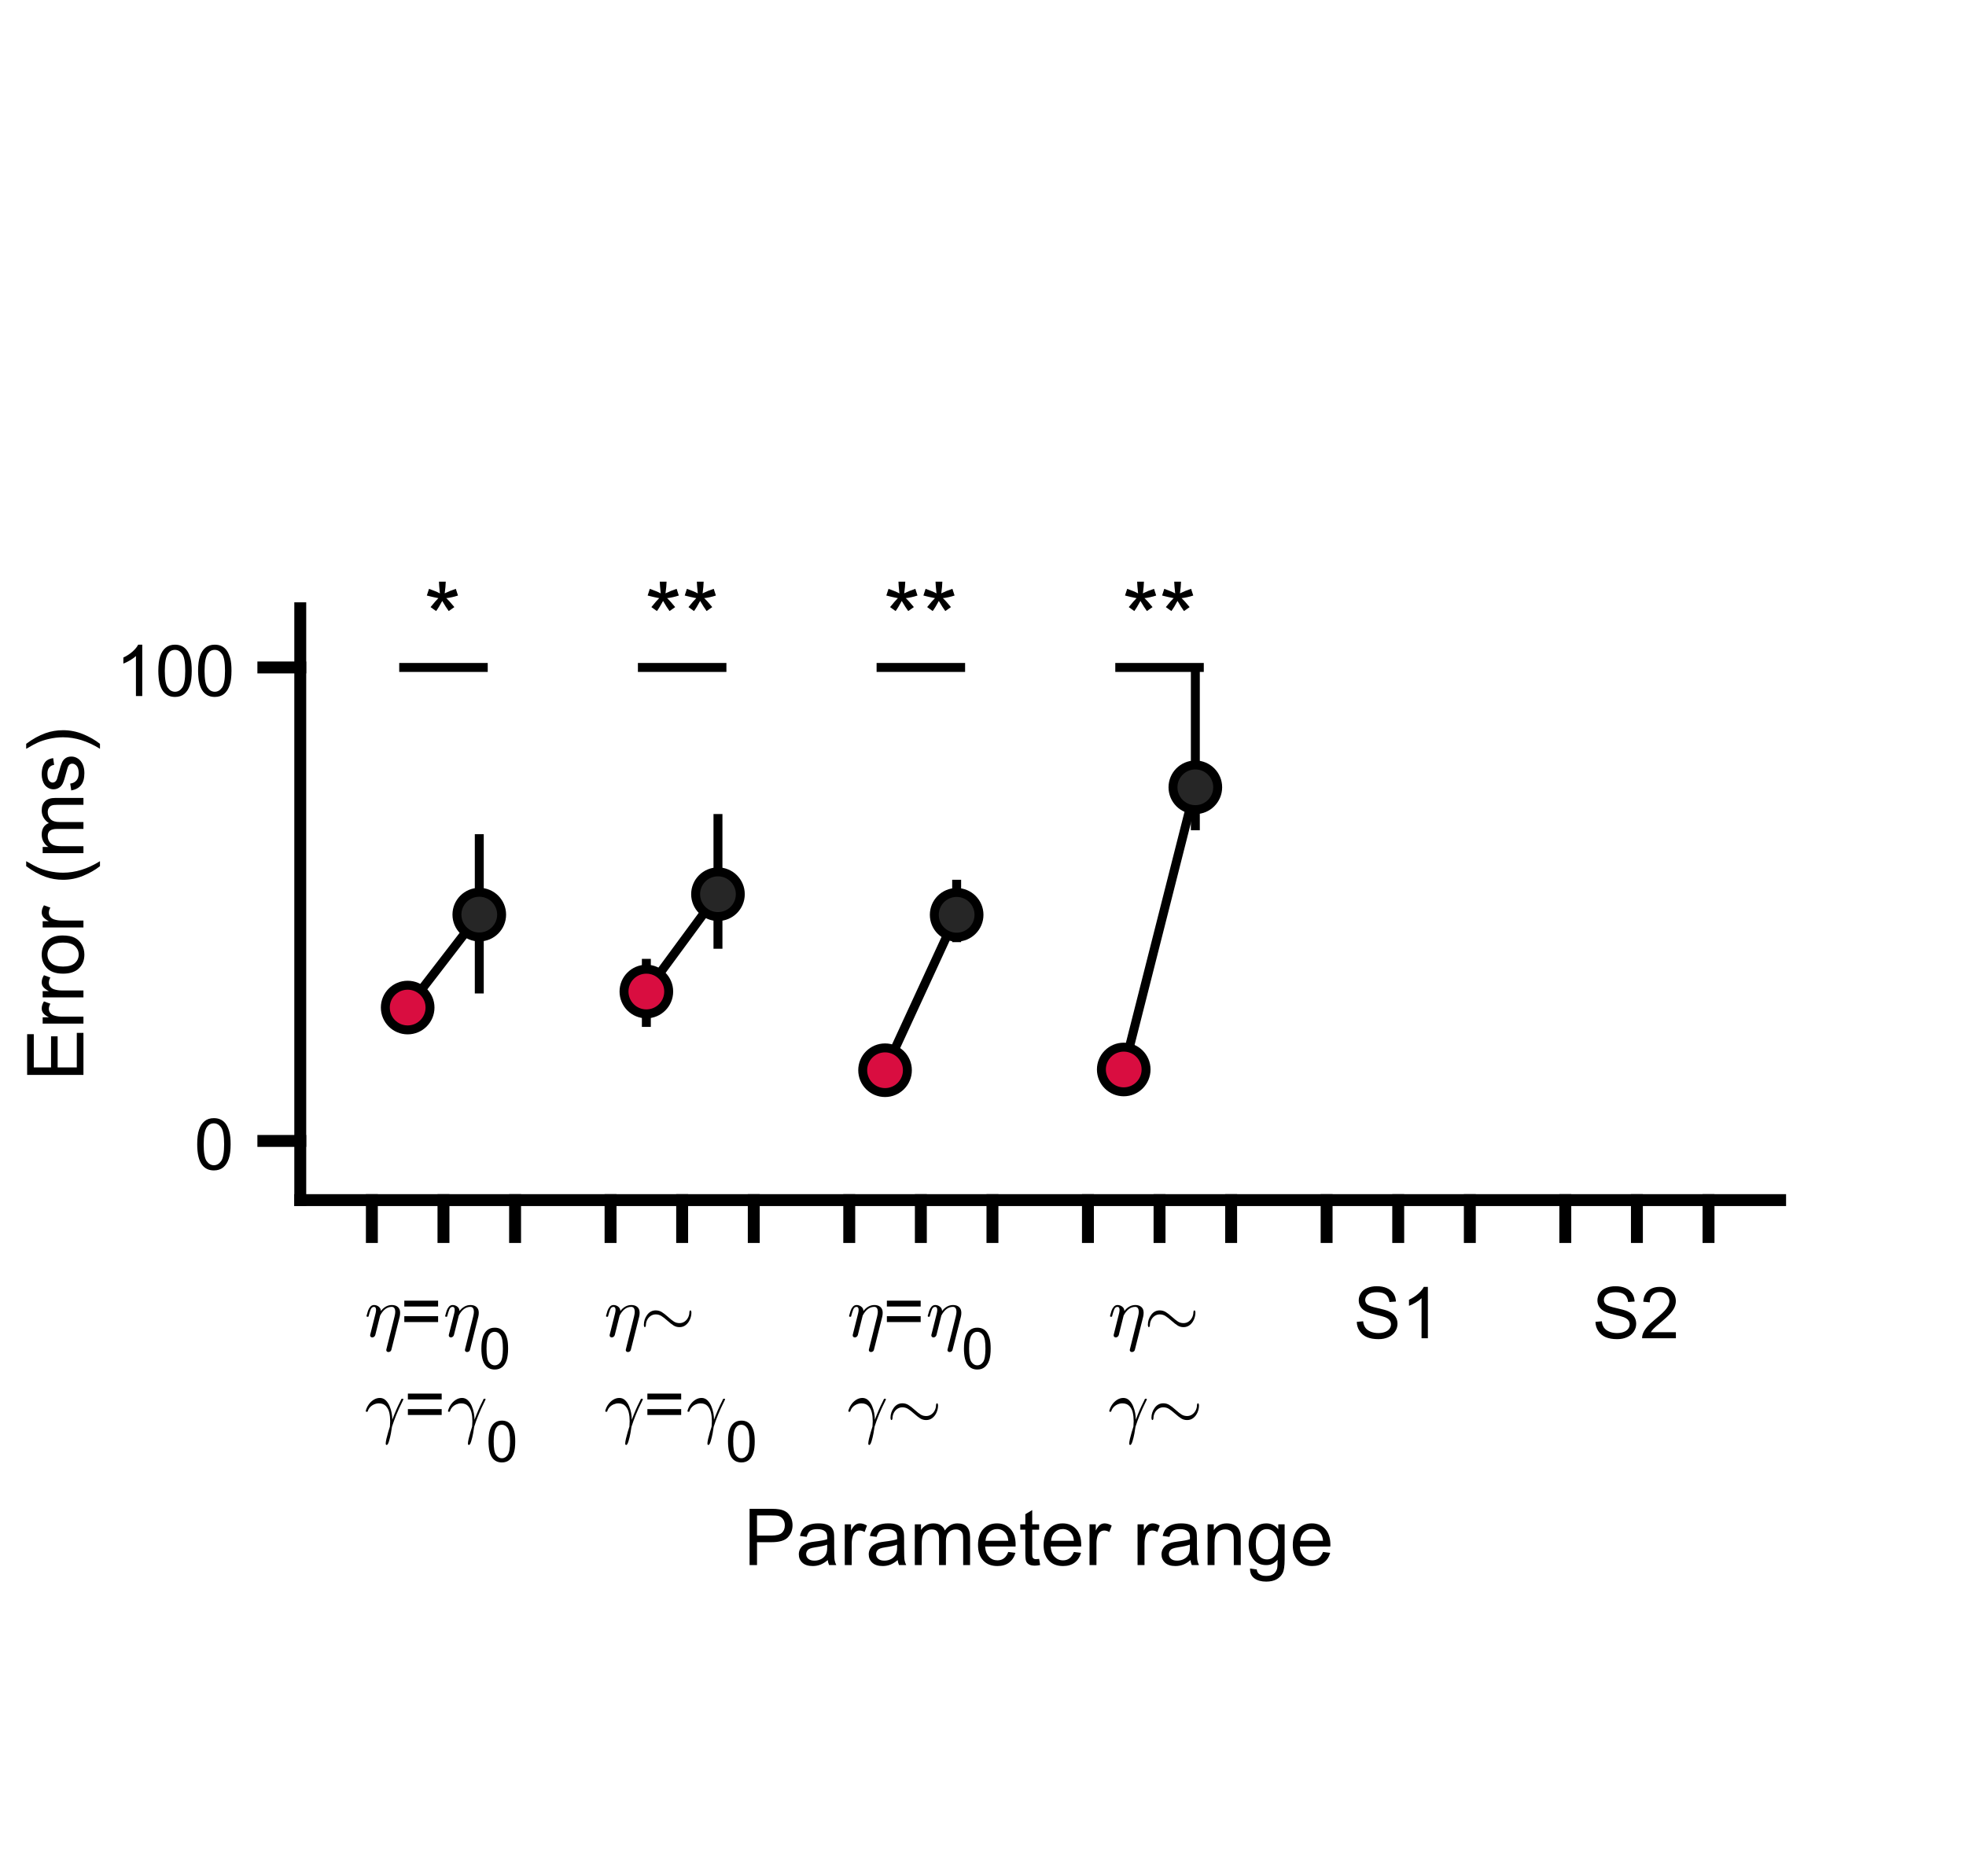<?xml version="1.0"?>
<!DOCTYPE svg PUBLIC '-//W3C//DTD SVG 1.0//EN'
          'http://www.w3.org/TR/2001/REC-SVG-20010904/DTD/svg10.dtd'>
<svg xmlns:xlink="http://www.w3.org/1999/xlink" style="fill-opacity:1; color-rendering:auto; color-interpolation:auto; text-rendering:auto; stroke:black; stroke-linecap:square; stroke-miterlimit:10; shape-rendering:auto; stroke-opacity:1; fill:black; stroke-dasharray:none; font-weight:normal; stroke-width:1; font-family:'Dialog'; font-style:normal; stroke-linejoin:miter; font-size:12px; stroke-dashoffset:0; image-rendering:auto;" width="550" height="525" xmlns="http://www.w3.org/2000/svg"
><rect width="100%" height="100%" fill="#808080" stroke="none"/><!--Generated by the Batik Graphics2D SVG Generator--><defs id="genericDefs"
  /><g
  ><defs id="defs1"
    ><clipPath clipPathUnits="userSpaceOnUse" id="clipPath1"
      ><path d="M0 0 L550 0 L550 525 L0 525 L0 0 Z"
      /></clipPath
    ></defs
    ><g style="fill:white; stroke:white;"
    ><rect x="0" y="0" width="550" style="clip-path:url(#clipPath1); stroke:none;" height="525"
    /></g
    ><g style="fill:white; text-rendering:optimizeSpeed; color-rendering:optimizeSpeed; image-rendering:optimizeSpeed; shape-rendering:crispEdges; stroke:white; color-interpolation:sRGB;"
    ><rect x="0" width="550" height="525" y="0" style="stroke:none;"
    /></g
    ><g style="text-rendering:geometricPrecision; stroke-width:3.333; color-interpolation:linearRGB; color-rendering:optimizeQuality; image-rendering:optimizeQuality; stroke-linejoin:round;"
    ><line y2="335.8" style="fill:none;" x1="84" x2="498" y1="335.8"
      /><line y2="346.125" style="fill:none;" x1="104.032" x2="104.032" y1="335.8"
      /><line y2="346.125" style="fill:none;" x1="124.064" x2="124.064" y1="335.8"
      /><line y2="346.125" style="fill:none;" x1="144.097" x2="144.097" y1="335.8"
      /><line y2="346.125" style="fill:none;" x1="170.806" x2="170.806" y1="335.8"
      /><line y2="346.125" style="fill:none;" x1="190.839" x2="190.839" y1="335.8"
      /><line y2="346.125" style="fill:none;" x1="210.871" x2="210.871" y1="335.8"
      /><line y2="346.125" style="fill:none;" x1="237.581" x2="237.581" y1="335.8"
      /><line y2="346.125" style="fill:none;" x1="257.613" x2="257.613" y1="335.8"
      /><line y2="346.125" style="fill:none;" x1="277.645" x2="277.645" y1="335.8"
      /><line y2="346.125" style="fill:none;" x1="304.355" x2="304.355" y1="335.8"
      /><line y2="346.125" style="fill:none;" x1="324.387" x2="324.387" y1="335.8"
      /><line y2="346.125" style="fill:none;" x1="344.419" x2="344.419" y1="335.8"
      /><line y2="346.125" style="fill:none;" x1="371.129" x2="371.129" y1="335.8"
      /><line y2="346.125" style="fill:none;" x1="391.161" x2="391.161" y1="335.8"
      /><line y2="346.125" style="fill:none;" x1="411.194" x2="411.194" y1="335.8"
      /><line y2="346.125" style="fill:none;" x1="437.903" x2="437.903" y1="335.8"
      /><line y2="346.125" style="fill:none;" x1="457.935" x2="457.935" y1="335.8"
      /><line y2="346.125" style="fill:none;" x1="477.968" x2="477.968" y1="335.8"
    /></g
    ><g transform="translate(102,374)" style="font-size:20px; text-rendering:geometricPrecision; color-rendering:optimizeQuality; image-rendering:optimizeQuality; font-family:'mwb_cmmi10'; color-interpolation:linearRGB;"
    ><path style="stroke:none;" d="M2.141 0.219 Q1.891 0.219 1.719 0.062 Q1.547 -0.094 1.547 -0.344 Q1.547 -0.453 1.562 -0.516 L3.062 -6.484 Q3.203 -7.047 3.203 -7.469 Q3.203 -8.328 2.625 -8.328 Q2 -8.328 1.695 -7.578 Q1.391 -6.828 1.109 -5.688 Q1.109 -5.625 1.047 -5.594 Q0.984 -5.562 0.938 -5.562 L0.703 -5.562 Q0.641 -5.562 0.586 -5.633 Q0.531 -5.703 0.531 -5.766 Q0.75 -6.625 0.953 -7.234 Q1.156 -7.844 1.578 -8.344 Q2 -8.844 2.641 -8.844 Q3.375 -8.844 3.961 -8.375 Q4.547 -7.906 4.547 -7.156 Q5.125 -7.938 5.914 -8.391 Q6.703 -8.844 7.641 -8.844 Q8.688 -8.844 9.312 -8.281 Q9.938 -7.719 9.938 -6.688 Q9.938 -6.078 9.812 -5.578 L7.484 3.688 Q7.422 3.969 7.188 4.141 Q6.953 4.312 6.656 4.312 Q6.422 4.312 6.242 4.164 Q6.062 4.016 6.062 3.766 Q6.062 3.641 6.078 3.609 L8.375 -5.609 Q8.578 -6.438 8.578 -6.984 Q8.578 -7.547 8.344 -7.938 Q8.109 -8.328 7.594 -8.328 Q5.641 -8.328 4.344 -5.906 L2.984 -0.438 Q2.906 -0.172 2.672 0.023 Q2.438 0.219 2.141 0.219 Z"
    /></g
    ><g transform="translate(112,374)" style="font-size:20px; text-rendering:geometricPrecision; color-rendering:optimizeQuality; image-rendering:optimizeQuality; font-family:'SansSerif'; color-interpolation:linearRGB;"
    ><path style="stroke:none;" d="M10.562 -8.422 L1.109 -8.422 L1.109 -10.062 L10.562 -10.062 L10.562 -8.422 ZM10.562 -4.078 L1.109 -4.078 L1.109 -5.719 L10.562 -5.719 L10.562 -4.078 Z"
    /></g
    ><g transform="translate(124,374)" style="font-size:20px; text-rendering:geometricPrecision; color-rendering:optimizeQuality; image-rendering:optimizeQuality; font-family:'mwb_cmmi10'; color-interpolation:linearRGB;"
    ><path style="stroke:none;" d="M2.141 0.219 Q1.891 0.219 1.719 0.062 Q1.547 -0.094 1.547 -0.344 Q1.547 -0.453 1.562 -0.516 L3.062 -6.484 Q3.203 -7.047 3.203 -7.469 Q3.203 -8.328 2.625 -8.328 Q2 -8.328 1.695 -7.578 Q1.391 -6.828 1.109 -5.688 Q1.109 -5.625 1.047 -5.594 Q0.984 -5.562 0.938 -5.562 L0.703 -5.562 Q0.641 -5.562 0.586 -5.633 Q0.531 -5.703 0.531 -5.766 Q0.75 -6.625 0.953 -7.234 Q1.156 -7.844 1.578 -8.344 Q2 -8.844 2.641 -8.844 Q3.375 -8.844 3.961 -8.375 Q4.547 -7.906 4.547 -7.156 Q5.125 -7.938 5.914 -8.391 Q6.703 -8.844 7.641 -8.844 Q8.688 -8.844 9.312 -8.281 Q9.938 -7.719 9.938 -6.688 Q9.938 -6.078 9.812 -5.578 L7.484 3.688 Q7.422 3.969 7.188 4.141 Q6.953 4.312 6.656 4.312 Q6.422 4.312 6.242 4.164 Q6.062 4.016 6.062 3.766 Q6.062 3.641 6.078 3.609 L8.375 -5.609 Q8.578 -6.438 8.578 -6.984 Q8.578 -7.547 8.344 -7.938 Q8.109 -8.328 7.594 -8.328 Q5.641 -8.328 4.344 -5.906 L2.984 -0.438 Q2.906 -0.172 2.672 0.023 Q2.438 0.219 2.141 0.219 Z"
    /></g
    ><g transform="translate(134,383)" style="font-size:16px; text-rendering:geometricPrecision; color-rendering:optimizeQuality; image-rendering:optimizeQuality; font-family:'SansSerif'; color-interpolation:linearRGB;"
    ><path style="stroke:none;" d="M0.672 -5.656 Q0.672 -7.688 1.086 -8.922 Q1.5 -10.156 2.328 -10.828 Q3.156 -11.5 4.406 -11.5 Q5.328 -11.5 6.023 -11.133 Q6.719 -10.766 7.172 -10.062 Q7.625 -9.359 7.883 -8.359 Q8.141 -7.359 8.141 -5.656 Q8.141 -3.641 7.727 -2.398 Q7.312 -1.156 6.484 -0.477 Q5.656 0.203 4.406 0.203 Q2.75 0.203 1.797 -1 Q0.672 -2.422 0.672 -5.656 ZM2.109 -5.656 Q2.109 -2.828 2.773 -1.898 Q3.438 -0.969 4.406 -0.969 Q5.375 -0.969 6.031 -1.906 Q6.688 -2.844 6.688 -5.656 Q6.688 -8.484 6.031 -9.414 Q5.375 -10.344 4.391 -10.344 Q3.422 -10.344 2.844 -9.516 Q2.109 -8.469 2.109 -5.656 Z"
    /></g
    ><g transform="translate(102,400)" style="font-size:20px; text-rendering:geometricPrecision; color-rendering:optimizeQuality; image-rendering:optimizeQuality; font-family:'mwb_cmmi10'; color-interpolation:linearRGB;"
    ><path style="stroke:none;" d="M5.906 3.922 Q5.906 3.469 6.102 2.609 Q6.297 1.75 6.586 0.773 Q6.875 -0.203 7.078 -0.828 Q7.156 -1.812 7.156 -2.328 Q7.156 -3.609 6.906 -4.719 Q6.656 -5.828 5.953 -6.578 Q5.25 -7.328 3.984 -7.328 Q3.328 -7.328 2.664 -7.047 Q2 -6.766 1.531 -6.258 Q1.062 -5.75 0.875 -5.094 Q0.844 -4.984 0.719 -4.984 L0.484 -4.984 Q0.328 -4.984 0.328 -5.156 L0.328 -5.219 Q0.547 -6.125 1.117 -6.961 Q1.688 -7.797 2.516 -8.32 Q3.344 -8.844 4.266 -8.844 Q5.203 -8.844 5.883 -8.203 Q6.562 -7.562 6.977 -6.586 Q7.391 -5.609 7.57 -4.617 Q7.75 -3.625 7.75 -2.75 Q8.75 -5.484 10 -7.922 L10.297 -8.562 Q10.359 -8.625 10.438 -8.625 L10.688 -8.625 Q10.844 -8.625 10.844 -8.438 Q10.844 -8.406 10.797 -8.328 L10.5 -7.703 Q9.625 -5.969 8.898 -4.188 Q8.172 -2.406 7.656 -0.766 Q7.578 -0.094 7.359 1.078 Q7.141 2.25 6.828 3.266 Q6.516 4.281 6.203 4.312 Q5.906 4.312 5.906 3.922 Z"
    /></g
    ><g transform="translate(113,400)" style="font-size:20px; text-rendering:geometricPrecision; color-rendering:optimizeQuality; image-rendering:optimizeQuality; font-family:'SansSerif'; color-interpolation:linearRGB;"
    ><path style="stroke:none;" d="M10.562 -8.422 L1.109 -8.422 L1.109 -10.062 L10.562 -10.062 L10.562 -8.422 ZM10.562 -4.078 L1.109 -4.078 L1.109 -5.719 L10.562 -5.719 L10.562 -4.078 Z"
    /></g
    ><g transform="translate(125,400)" style="font-size:20px; text-rendering:geometricPrecision; color-rendering:optimizeQuality; image-rendering:optimizeQuality; font-family:'mwb_cmmi10'; color-interpolation:linearRGB;"
    ><path style="stroke:none;" d="M5.906 3.922 Q5.906 3.469 6.102 2.609 Q6.297 1.75 6.586 0.773 Q6.875 -0.203 7.078 -0.828 Q7.156 -1.812 7.156 -2.328 Q7.156 -3.609 6.906 -4.719 Q6.656 -5.828 5.953 -6.578 Q5.25 -7.328 3.984 -7.328 Q3.328 -7.328 2.664 -7.047 Q2 -6.766 1.531 -6.258 Q1.062 -5.75 0.875 -5.094 Q0.844 -4.984 0.719 -4.984 L0.484 -4.984 Q0.328 -4.984 0.328 -5.156 L0.328 -5.219 Q0.547 -6.125 1.117 -6.961 Q1.688 -7.797 2.516 -8.32 Q3.344 -8.844 4.266 -8.844 Q5.203 -8.844 5.883 -8.203 Q6.562 -7.562 6.977 -6.586 Q7.391 -5.609 7.57 -4.617 Q7.75 -3.625 7.75 -2.75 Q8.75 -5.484 10 -7.922 L10.297 -8.562 Q10.359 -8.625 10.438 -8.625 L10.688 -8.625 Q10.844 -8.625 10.844 -8.438 Q10.844 -8.406 10.797 -8.328 L10.5 -7.703 Q9.625 -5.969 8.898 -4.188 Q8.172 -2.406 7.656 -0.766 Q7.578 -0.094 7.359 1.078 Q7.141 2.25 6.828 3.266 Q6.516 4.281 6.203 4.312 Q5.906 4.312 5.906 3.922 Z"
    /></g
    ><g transform="translate(136,409)" style="font-size:16px; text-rendering:geometricPrecision; color-rendering:optimizeQuality; image-rendering:optimizeQuality; font-family:'SansSerif'; color-interpolation:linearRGB;"
    ><path style="stroke:none;" d="M0.672 -5.656 Q0.672 -7.688 1.086 -8.922 Q1.5 -10.156 2.328 -10.828 Q3.156 -11.5 4.406 -11.5 Q5.328 -11.5 6.023 -11.133 Q6.719 -10.766 7.172 -10.062 Q7.625 -9.359 7.883 -8.359 Q8.141 -7.359 8.141 -5.656 Q8.141 -3.641 7.727 -2.398 Q7.312 -1.156 6.484 -0.477 Q5.656 0.203 4.406 0.203 Q2.75 0.203 1.797 -1 Q0.672 -2.422 0.672 -5.656 ZM2.109 -5.656 Q2.109 -2.828 2.773 -1.898 Q3.438 -0.969 4.406 -0.969 Q5.375 -0.969 6.031 -1.906 Q6.688 -2.844 6.688 -5.656 Q6.688 -8.484 6.031 -9.414 Q5.375 -10.344 4.391 -10.344 Q3.422 -10.344 2.844 -9.516 Q2.109 -8.469 2.109 -5.656 Z"
    /></g
    ><g transform="translate(169,374)" style="font-size:20px; text-rendering:geometricPrecision; color-rendering:optimizeQuality; image-rendering:optimizeQuality; font-family:'mwb_cmmi10'; color-interpolation:linearRGB;"
    ><path style="stroke:none;" d="M2.141 0.219 Q1.891 0.219 1.719 0.062 Q1.547 -0.094 1.547 -0.344 Q1.547 -0.453 1.562 -0.516 L3.062 -6.484 Q3.203 -7.047 3.203 -7.469 Q3.203 -8.328 2.625 -8.328 Q2 -8.328 1.695 -7.578 Q1.391 -6.828 1.109 -5.688 Q1.109 -5.625 1.047 -5.594 Q0.984 -5.562 0.938 -5.562 L0.703 -5.562 Q0.641 -5.562 0.586 -5.633 Q0.531 -5.703 0.531 -5.766 Q0.75 -6.625 0.953 -7.234 Q1.156 -7.844 1.578 -8.344 Q2 -8.844 2.641 -8.844 Q3.375 -8.844 3.961 -8.375 Q4.547 -7.906 4.547 -7.156 Q5.125 -7.938 5.914 -8.391 Q6.703 -8.844 7.641 -8.844 Q8.688 -8.844 9.312 -8.281 Q9.938 -7.719 9.938 -6.688 Q9.938 -6.078 9.812 -5.578 L7.484 3.688 Q7.422 3.969 7.188 4.141 Q6.953 4.312 6.656 4.312 Q6.422 4.312 6.242 4.164 Q6.062 4.016 6.062 3.766 Q6.062 3.641 6.078 3.609 L8.375 -5.609 Q8.578 -6.438 8.578 -6.984 Q8.578 -7.547 8.344 -7.938 Q8.109 -8.328 7.594 -8.328 Q5.641 -8.328 4.344 -5.906 L2.984 -0.438 Q2.906 -0.172 2.672 0.023 Q2.438 0.219 2.141 0.219 Z"
    /></g
    ><g transform="translate(179,374)" style="font-size:20px; text-rendering:geometricPrecision; color-rendering:optimizeQuality; image-rendering:optimizeQuality; font-family:'mwb_cmsy10'; color-interpolation:linearRGB;"
    ><path style="stroke:none;" d="M1.391 -2.656 Q1.188 -2.656 1.125 -3.172 L1.125 -3.281 Q1.125 -4.828 2.047 -6.086 Q2.969 -7.344 4.438 -7.344 Q5.359 -7.344 6.109 -6.891 Q6.859 -6.438 7.867 -5.531 Q8.875 -4.625 9.547 -4.203 Q10.219 -3.781 11.109 -3.781 Q11.891 -3.781 12.516 -4.211 Q13.141 -4.641 13.5 -5.352 Q13.859 -6.062 13.859 -6.844 Q13.922 -7.344 14.141 -7.344 Q14.359 -7.344 14.422 -6.844 L14.422 -6.719 Q14.422 -5.75 14.016 -4.805 Q13.609 -3.859 12.859 -3.258 Q12.109 -2.656 11.109 -2.656 Q10.188 -2.656 9.477 -3.094 Q8.766 -3.531 7.758 -4.43 Q6.75 -5.328 6.039 -5.773 Q5.328 -6.219 4.438 -6.219 Q3.656 -6.219 3.023 -5.789 Q2.391 -5.359 2.039 -4.648 Q1.688 -3.938 1.688 -3.172 Q1.625 -2.656 1.391 -2.656 Z"
    /></g
    ><g transform="translate(169,400)" style="font-size:20px; text-rendering:geometricPrecision; color-rendering:optimizeQuality; image-rendering:optimizeQuality; font-family:'mwb_cmmi10'; color-interpolation:linearRGB;"
    ><path style="stroke:none;" d="M5.906 3.922 Q5.906 3.469 6.102 2.609 Q6.297 1.75 6.586 0.773 Q6.875 -0.203 7.078 -0.828 Q7.156 -1.812 7.156 -2.328 Q7.156 -3.609 6.906 -4.719 Q6.656 -5.828 5.953 -6.578 Q5.25 -7.328 3.984 -7.328 Q3.328 -7.328 2.664 -7.047 Q2 -6.766 1.531 -6.258 Q1.062 -5.75 0.875 -5.094 Q0.844 -4.984 0.719 -4.984 L0.484 -4.984 Q0.328 -4.984 0.328 -5.156 L0.328 -5.219 Q0.547 -6.125 1.117 -6.961 Q1.688 -7.797 2.516 -8.32 Q3.344 -8.844 4.266 -8.844 Q5.203 -8.844 5.883 -8.203 Q6.562 -7.562 6.977 -6.586 Q7.391 -5.609 7.57 -4.617 Q7.75 -3.625 7.75 -2.75 Q8.75 -5.484 10 -7.922 L10.297 -8.562 Q10.359 -8.625 10.438 -8.625 L10.688 -8.625 Q10.844 -8.625 10.844 -8.438 Q10.844 -8.406 10.797 -8.328 L10.5 -7.703 Q9.625 -5.969 8.898 -4.188 Q8.172 -2.406 7.656 -0.766 Q7.578 -0.094 7.359 1.078 Q7.141 2.25 6.828 3.266 Q6.516 4.281 6.203 4.312 Q5.906 4.312 5.906 3.922 Z"
    /></g
    ><g transform="translate(180,400)" style="font-size:20px; text-rendering:geometricPrecision; color-rendering:optimizeQuality; image-rendering:optimizeQuality; font-family:'SansSerif'; color-interpolation:linearRGB;"
    ><path style="stroke:none;" d="M10.562 -8.422 L1.109 -8.422 L1.109 -10.062 L10.562 -10.062 L10.562 -8.422 ZM10.562 -4.078 L1.109 -4.078 L1.109 -5.719 L10.562 -5.719 L10.562 -4.078 Z"
    /></g
    ><g transform="translate(192,400)" style="font-size:20px; text-rendering:geometricPrecision; color-rendering:optimizeQuality; image-rendering:optimizeQuality; font-family:'mwb_cmmi10'; color-interpolation:linearRGB;"
    ><path style="stroke:none;" d="M5.906 3.922 Q5.906 3.469 6.102 2.609 Q6.297 1.75 6.586 0.773 Q6.875 -0.203 7.078 -0.828 Q7.156 -1.812 7.156 -2.328 Q7.156 -3.609 6.906 -4.719 Q6.656 -5.828 5.953 -6.578 Q5.25 -7.328 3.984 -7.328 Q3.328 -7.328 2.664 -7.047 Q2 -6.766 1.531 -6.258 Q1.062 -5.75 0.875 -5.094 Q0.844 -4.984 0.719 -4.984 L0.484 -4.984 Q0.328 -4.984 0.328 -5.156 L0.328 -5.219 Q0.547 -6.125 1.117 -6.961 Q1.688 -7.797 2.516 -8.32 Q3.344 -8.844 4.266 -8.844 Q5.203 -8.844 5.883 -8.203 Q6.562 -7.562 6.977 -6.586 Q7.391 -5.609 7.57 -4.617 Q7.75 -3.625 7.75 -2.75 Q8.75 -5.484 10 -7.922 L10.297 -8.562 Q10.359 -8.625 10.438 -8.625 L10.688 -8.625 Q10.844 -8.625 10.844 -8.438 Q10.844 -8.406 10.797 -8.328 L10.5 -7.703 Q9.625 -5.969 8.898 -4.188 Q8.172 -2.406 7.656 -0.766 Q7.578 -0.094 7.359 1.078 Q7.141 2.25 6.828 3.266 Q6.516 4.281 6.203 4.312 Q5.906 4.312 5.906 3.922 Z"
    /></g
    ><g transform="translate(203,409)" style="font-size:16px; text-rendering:geometricPrecision; color-rendering:optimizeQuality; image-rendering:optimizeQuality; font-family:'SansSerif'; color-interpolation:linearRGB;"
    ><path style="stroke:none;" d="M0.672 -5.656 Q0.672 -7.688 1.086 -8.922 Q1.5 -10.156 2.328 -10.828 Q3.156 -11.5 4.406 -11.5 Q5.328 -11.5 6.023 -11.133 Q6.719 -10.766 7.172 -10.062 Q7.625 -9.359 7.883 -8.359 Q8.141 -7.359 8.141 -5.656 Q8.141 -3.641 7.727 -2.398 Q7.312 -1.156 6.484 -0.477 Q5.656 0.203 4.406 0.203 Q2.75 0.203 1.797 -1 Q0.672 -2.422 0.672 -5.656 ZM2.109 -5.656 Q2.109 -2.828 2.773 -1.898 Q3.438 -0.969 4.406 -0.969 Q5.375 -0.969 6.031 -1.906 Q6.688 -2.844 6.688 -5.656 Q6.688 -8.484 6.031 -9.414 Q5.375 -10.344 4.391 -10.344 Q3.422 -10.344 2.844 -9.516 Q2.109 -8.469 2.109 -5.656 Z"
    /></g
    ><g transform="translate(237,374)" style="font-size:20px; text-rendering:geometricPrecision; color-rendering:optimizeQuality; image-rendering:optimizeQuality; font-family:'mwb_cmmi10'; color-interpolation:linearRGB;"
    ><path style="stroke:none;" d="M2.141 0.219 Q1.891 0.219 1.719 0.062 Q1.547 -0.094 1.547 -0.344 Q1.547 -0.453 1.562 -0.516 L3.062 -6.484 Q3.203 -7.047 3.203 -7.469 Q3.203 -8.328 2.625 -8.328 Q2 -8.328 1.695 -7.578 Q1.391 -6.828 1.109 -5.688 Q1.109 -5.625 1.047 -5.594 Q0.984 -5.562 0.938 -5.562 L0.703 -5.562 Q0.641 -5.562 0.586 -5.633 Q0.531 -5.703 0.531 -5.766 Q0.75 -6.625 0.953 -7.234 Q1.156 -7.844 1.578 -8.344 Q2 -8.844 2.641 -8.844 Q3.375 -8.844 3.961 -8.375 Q4.547 -7.906 4.547 -7.156 Q5.125 -7.938 5.914 -8.391 Q6.703 -8.844 7.641 -8.844 Q8.688 -8.844 9.312 -8.281 Q9.938 -7.719 9.938 -6.688 Q9.938 -6.078 9.812 -5.578 L7.484 3.688 Q7.422 3.969 7.188 4.141 Q6.953 4.312 6.656 4.312 Q6.422 4.312 6.242 4.164 Q6.062 4.016 6.062 3.766 Q6.062 3.641 6.078 3.609 L8.375 -5.609 Q8.578 -6.438 8.578 -6.984 Q8.578 -7.547 8.344 -7.938 Q8.109 -8.328 7.594 -8.328 Q5.641 -8.328 4.344 -5.906 L2.984 -0.438 Q2.906 -0.172 2.672 0.023 Q2.438 0.219 2.141 0.219 Z"
    /></g
    ><g transform="translate(247,374)" style="font-size:20px; text-rendering:geometricPrecision; color-rendering:optimizeQuality; image-rendering:optimizeQuality; font-family:'SansSerif'; color-interpolation:linearRGB;"
    ><path style="stroke:none;" d="M10.562 -8.422 L1.109 -8.422 L1.109 -10.062 L10.562 -10.062 L10.562 -8.422 ZM10.562 -4.078 L1.109 -4.078 L1.109 -5.719 L10.562 -5.719 L10.562 -4.078 Z"
    /></g
    ><g transform="translate(259,374)" style="font-size:20px; text-rendering:geometricPrecision; color-rendering:optimizeQuality; image-rendering:optimizeQuality; font-family:'mwb_cmmi10'; color-interpolation:linearRGB;"
    ><path style="stroke:none;" d="M2.141 0.219 Q1.891 0.219 1.719 0.062 Q1.547 -0.094 1.547 -0.344 Q1.547 -0.453 1.562 -0.516 L3.062 -6.484 Q3.203 -7.047 3.203 -7.469 Q3.203 -8.328 2.625 -8.328 Q2 -8.328 1.695 -7.578 Q1.391 -6.828 1.109 -5.688 Q1.109 -5.625 1.047 -5.594 Q0.984 -5.562 0.938 -5.562 L0.703 -5.562 Q0.641 -5.562 0.586 -5.633 Q0.531 -5.703 0.531 -5.766 Q0.75 -6.625 0.953 -7.234 Q1.156 -7.844 1.578 -8.344 Q2 -8.844 2.641 -8.844 Q3.375 -8.844 3.961 -8.375 Q4.547 -7.906 4.547 -7.156 Q5.125 -7.938 5.914 -8.391 Q6.703 -8.844 7.641 -8.844 Q8.688 -8.844 9.312 -8.281 Q9.938 -7.719 9.938 -6.688 Q9.938 -6.078 9.812 -5.578 L7.484 3.688 Q7.422 3.969 7.188 4.141 Q6.953 4.312 6.656 4.312 Q6.422 4.312 6.242 4.164 Q6.062 4.016 6.062 3.766 Q6.062 3.641 6.078 3.609 L8.375 -5.609 Q8.578 -6.438 8.578 -6.984 Q8.578 -7.547 8.344 -7.938 Q8.109 -8.328 7.594 -8.328 Q5.641 -8.328 4.344 -5.906 L2.984 -0.438 Q2.906 -0.172 2.672 0.023 Q2.438 0.219 2.141 0.219 Z"
    /></g
    ><g transform="translate(269,383)" style="font-size:16px; text-rendering:geometricPrecision; color-rendering:optimizeQuality; image-rendering:optimizeQuality; font-family:'SansSerif'; color-interpolation:linearRGB;"
    ><path style="stroke:none;" d="M0.672 -5.656 Q0.672 -7.688 1.086 -8.922 Q1.5 -10.156 2.328 -10.828 Q3.156 -11.5 4.406 -11.5 Q5.328 -11.5 6.023 -11.133 Q6.719 -10.766 7.172 -10.062 Q7.625 -9.359 7.883 -8.359 Q8.141 -7.359 8.141 -5.656 Q8.141 -3.641 7.727 -2.398 Q7.312 -1.156 6.484 -0.477 Q5.656 0.203 4.406 0.203 Q2.75 0.203 1.797 -1 Q0.672 -2.422 0.672 -5.656 ZM2.109 -5.656 Q2.109 -2.828 2.773 -1.898 Q3.438 -0.969 4.406 -0.969 Q5.375 -0.969 6.031 -1.906 Q6.688 -2.844 6.688 -5.656 Q6.688 -8.484 6.031 -9.414 Q5.375 -10.344 4.391 -10.344 Q3.422 -10.344 2.844 -9.516 Q2.109 -8.469 2.109 -5.656 Z"
    /></g
    ><g transform="translate(237,400)" style="font-size:20px; text-rendering:geometricPrecision; color-rendering:optimizeQuality; image-rendering:optimizeQuality; font-family:'mwb_cmmi10'; color-interpolation:linearRGB;"
    ><path style="stroke:none;" d="M5.906 3.922 Q5.906 3.469 6.102 2.609 Q6.297 1.75 6.586 0.773 Q6.875 -0.203 7.078 -0.828 Q7.156 -1.812 7.156 -2.328 Q7.156 -3.609 6.906 -4.719 Q6.656 -5.828 5.953 -6.578 Q5.25 -7.328 3.984 -7.328 Q3.328 -7.328 2.664 -7.047 Q2 -6.766 1.531 -6.258 Q1.062 -5.75 0.875 -5.094 Q0.844 -4.984 0.719 -4.984 L0.484 -4.984 Q0.328 -4.984 0.328 -5.156 L0.328 -5.219 Q0.547 -6.125 1.117 -6.961 Q1.688 -7.797 2.516 -8.32 Q3.344 -8.844 4.266 -8.844 Q5.203 -8.844 5.883 -8.203 Q6.562 -7.562 6.977 -6.586 Q7.391 -5.609 7.57 -4.617 Q7.75 -3.625 7.75 -2.75 Q8.75 -5.484 10 -7.922 L10.297 -8.562 Q10.359 -8.625 10.438 -8.625 L10.688 -8.625 Q10.844 -8.625 10.844 -8.438 Q10.844 -8.406 10.797 -8.328 L10.5 -7.703 Q9.625 -5.969 8.898 -4.188 Q8.172 -2.406 7.656 -0.766 Q7.578 -0.094 7.359 1.078 Q7.141 2.25 6.828 3.266 Q6.516 4.281 6.203 4.312 Q5.906 4.312 5.906 3.922 Z"
    /></g
    ><g transform="translate(248,400)" style="font-size:20px; text-rendering:geometricPrecision; color-rendering:optimizeQuality; image-rendering:optimizeQuality; font-family:'mwb_cmsy10'; color-interpolation:linearRGB;"
    ><path style="stroke:none;" d="M1.391 -2.656 Q1.188 -2.656 1.125 -3.172 L1.125 -3.281 Q1.125 -4.828 2.047 -6.086 Q2.969 -7.344 4.438 -7.344 Q5.359 -7.344 6.109 -6.891 Q6.859 -6.438 7.867 -5.531 Q8.875 -4.625 9.547 -4.203 Q10.219 -3.781 11.109 -3.781 Q11.891 -3.781 12.516 -4.211 Q13.141 -4.641 13.5 -5.352 Q13.859 -6.062 13.859 -6.844 Q13.922 -7.344 14.141 -7.344 Q14.359 -7.344 14.422 -6.844 L14.422 -6.719 Q14.422 -5.75 14.016 -4.805 Q13.609 -3.859 12.859 -3.258 Q12.109 -2.656 11.109 -2.656 Q10.188 -2.656 9.477 -3.094 Q8.766 -3.531 7.758 -4.43 Q6.75 -5.328 6.039 -5.773 Q5.328 -6.219 4.438 -6.219 Q3.656 -6.219 3.023 -5.789 Q2.391 -5.359 2.039 -4.648 Q1.688 -3.938 1.688 -3.172 Q1.625 -2.656 1.391 -2.656 Z"
    /></g
    ><g transform="translate(310,374)" style="font-size:20px; text-rendering:geometricPrecision; color-rendering:optimizeQuality; image-rendering:optimizeQuality; font-family:'mwb_cmmi10'; color-interpolation:linearRGB;"
    ><path style="stroke:none;" d="M2.141 0.219 Q1.891 0.219 1.719 0.062 Q1.547 -0.094 1.547 -0.344 Q1.547 -0.453 1.562 -0.516 L3.062 -6.484 Q3.203 -7.047 3.203 -7.469 Q3.203 -8.328 2.625 -8.328 Q2 -8.328 1.695 -7.578 Q1.391 -6.828 1.109 -5.688 Q1.109 -5.625 1.047 -5.594 Q0.984 -5.562 0.938 -5.562 L0.703 -5.562 Q0.641 -5.562 0.586 -5.633 Q0.531 -5.703 0.531 -5.766 Q0.75 -6.625 0.953 -7.234 Q1.156 -7.844 1.578 -8.344 Q2 -8.844 2.641 -8.844 Q3.375 -8.844 3.961 -8.375 Q4.547 -7.906 4.547 -7.156 Q5.125 -7.938 5.914 -8.391 Q6.703 -8.844 7.641 -8.844 Q8.688 -8.844 9.312 -8.281 Q9.938 -7.719 9.938 -6.688 Q9.938 -6.078 9.812 -5.578 L7.484 3.688 Q7.422 3.969 7.188 4.141 Q6.953 4.312 6.656 4.312 Q6.422 4.312 6.242 4.164 Q6.062 4.016 6.062 3.766 Q6.062 3.641 6.078 3.609 L8.375 -5.609 Q8.578 -6.438 8.578 -6.984 Q8.578 -7.547 8.344 -7.938 Q8.109 -8.328 7.594 -8.328 Q5.641 -8.328 4.344 -5.906 L2.984 -0.438 Q2.906 -0.172 2.672 0.023 Q2.438 0.219 2.141 0.219 Z"
    /></g
    ><g transform="translate(320,374)" style="font-size:20px; text-rendering:geometricPrecision; color-rendering:optimizeQuality; image-rendering:optimizeQuality; font-family:'mwb_cmsy10'; color-interpolation:linearRGB;"
    ><path style="stroke:none;" d="M1.391 -2.656 Q1.188 -2.656 1.125 -3.172 L1.125 -3.281 Q1.125 -4.828 2.047 -6.086 Q2.969 -7.344 4.438 -7.344 Q5.359 -7.344 6.109 -6.891 Q6.859 -6.438 7.867 -5.531 Q8.875 -4.625 9.547 -4.203 Q10.219 -3.781 11.109 -3.781 Q11.891 -3.781 12.516 -4.211 Q13.141 -4.641 13.5 -5.352 Q13.859 -6.062 13.859 -6.844 Q13.922 -7.344 14.141 -7.344 Q14.359 -7.344 14.422 -6.844 L14.422 -6.719 Q14.422 -5.75 14.016 -4.805 Q13.609 -3.859 12.859 -3.258 Q12.109 -2.656 11.109 -2.656 Q10.188 -2.656 9.477 -3.094 Q8.766 -3.531 7.758 -4.43 Q6.75 -5.328 6.039 -5.773 Q5.328 -6.219 4.438 -6.219 Q3.656 -6.219 3.023 -5.789 Q2.391 -5.359 2.039 -4.648 Q1.688 -3.938 1.688 -3.172 Q1.625 -2.656 1.391 -2.656 Z"
    /></g
    ><g transform="translate(310,400)" style="font-size:20px; text-rendering:geometricPrecision; color-rendering:optimizeQuality; image-rendering:optimizeQuality; font-family:'mwb_cmmi10'; color-interpolation:linearRGB;"
    ><path style="stroke:none;" d="M5.906 3.922 Q5.906 3.469 6.102 2.609 Q6.297 1.75 6.586 0.773 Q6.875 -0.203 7.078 -0.828 Q7.156 -1.812 7.156 -2.328 Q7.156 -3.609 6.906 -4.719 Q6.656 -5.828 5.953 -6.578 Q5.25 -7.328 3.984 -7.328 Q3.328 -7.328 2.664 -7.047 Q2 -6.766 1.531 -6.258 Q1.062 -5.75 0.875 -5.094 Q0.844 -4.984 0.719 -4.984 L0.484 -4.984 Q0.328 -4.984 0.328 -5.156 L0.328 -5.219 Q0.547 -6.125 1.117 -6.961 Q1.688 -7.797 2.516 -8.32 Q3.344 -8.844 4.266 -8.844 Q5.203 -8.844 5.883 -8.203 Q6.562 -7.562 6.977 -6.586 Q7.391 -5.609 7.57 -4.617 Q7.75 -3.625 7.75 -2.75 Q8.75 -5.484 10 -7.922 L10.297 -8.562 Q10.359 -8.625 10.438 -8.625 L10.688 -8.625 Q10.844 -8.625 10.844 -8.438 Q10.844 -8.406 10.797 -8.328 L10.5 -7.703 Q9.625 -5.969 8.898 -4.188 Q8.172 -2.406 7.656 -0.766 Q7.578 -0.094 7.359 1.078 Q7.141 2.25 6.828 3.266 Q6.516 4.281 6.203 4.312 Q5.906 4.312 5.906 3.922 Z"
    /></g
    ><g transform="translate(321,400)" style="font-size:20px; text-rendering:geometricPrecision; color-rendering:optimizeQuality; image-rendering:optimizeQuality; font-family:'mwb_cmsy10'; color-interpolation:linearRGB;"
    ><path style="stroke:none;" d="M1.391 -2.656 Q1.188 -2.656 1.125 -3.172 L1.125 -3.281 Q1.125 -4.828 2.047 -6.086 Q2.969 -7.344 4.438 -7.344 Q5.359 -7.344 6.109 -6.891 Q6.859 -6.438 7.867 -5.531 Q8.875 -4.625 9.547 -4.203 Q10.219 -3.781 11.109 -3.781 Q11.891 -3.781 12.516 -4.211 Q13.141 -4.641 13.5 -5.352 Q13.859 -6.062 13.859 -6.844 Q13.922 -7.344 14.141 -7.344 Q14.359 -7.344 14.422 -6.844 L14.422 -6.719 Q14.422 -5.75 14.016 -4.805 Q13.609 -3.859 12.859 -3.258 Q12.109 -2.656 11.109 -2.656 Q10.188 -2.656 9.477 -3.094 Q8.766 -3.531 7.758 -4.43 Q6.75 -5.328 6.039 -5.773 Q5.328 -6.219 4.438 -6.219 Q3.656 -6.219 3.023 -5.789 Q2.391 -5.359 2.039 -4.648 Q1.688 -3.938 1.688 -3.172 Q1.625 -2.656 1.391 -2.656 Z"
    /></g
    ><g transform="translate(391.161,353.458)" style="font-size:20px; text-rendering:geometricPrecision; color-rendering:optimizeQuality; image-rendering:optimizeQuality; font-family:'SansSerif'; color-interpolation:linearRGB;"
    ><path style="stroke:none;" d="M-11.594 16.406 L-9.812 16.25 Q-9.688 17.312 -9.227 18 Q-8.766 18.688 -7.789 19.117 Q-6.812 19.547 -5.578 19.547 Q-4.5 19.547 -3.672 19.227 Q-2.844 18.906 -2.438 18.344 Q-2.031 17.781 -2.031 17.109 Q-2.031 16.438 -2.422 15.938 Q-2.812 15.438 -3.703 15.094 Q-4.281 14.859 -6.258 14.391 Q-8.234 13.922 -9.016 13.5 Q-10.047 12.969 -10.547 12.172 Q-11.047 11.375 -11.047 10.391 Q-11.047 9.297 -10.438 8.359 Q-9.828 7.422 -8.641 6.93 Q-7.453 6.438 -6.016 6.438 Q-4.422 6.438 -3.203 6.953 Q-1.984 7.469 -1.336 8.461 Q-0.688 9.453 -0.641 10.719 L-2.453 10.859 Q-2.594 9.5 -3.438 8.805 Q-4.281 8.109 -5.938 8.109 Q-7.656 8.109 -8.445 8.742 Q-9.234 9.375 -9.234 10.25 Q-9.234 11.031 -8.672 11.531 Q-8.125 12.031 -5.812 12.547 Q-3.5 13.062 -2.641 13.453 Q-1.391 14.031 -0.797 14.914 Q-0.203 15.797 -0.203 16.953 Q-0.203 18.094 -0.859 19.109 Q-1.516 20.125 -2.742 20.688 Q-3.969 21.25 -5.5 21.25 Q-7.438 21.25 -8.75 20.68 Q-10.062 20.109 -10.812 18.969 Q-11.562 17.828 -11.594 16.406 ZM8.293 21 L6.527 21 L6.527 9.797 Q5.902 10.406 4.871 11.008 Q3.84 11.609 3.012 11.922 L3.012 10.219 Q4.496 9.531 5.598 8.539 Q6.699 7.547 7.152 6.625 L8.293 6.625 L8.293 21 Z"
    /></g
    ><g transform="translate(457.935,353.458)" style="font-size:20px; text-rendering:geometricPrecision; color-rendering:optimizeQuality; image-rendering:optimizeQuality; font-family:'SansSerif'; color-interpolation:linearRGB;"
    ><path style="stroke:none;" d="M-11.594 16.406 L-9.812 16.25 Q-9.688 17.312 -9.227 18 Q-8.766 18.688 -7.789 19.117 Q-6.812 19.547 -5.578 19.547 Q-4.5 19.547 -3.672 19.227 Q-2.844 18.906 -2.438 18.344 Q-2.031 17.781 -2.031 17.109 Q-2.031 16.438 -2.422 15.938 Q-2.812 15.438 -3.703 15.094 Q-4.281 14.859 -6.258 14.391 Q-8.234 13.922 -9.016 13.5 Q-10.047 12.969 -10.547 12.172 Q-11.047 11.375 -11.047 10.391 Q-11.047 9.297 -10.438 8.359 Q-9.828 7.422 -8.641 6.93 Q-7.453 6.438 -6.016 6.438 Q-4.422 6.438 -3.203 6.953 Q-1.984 7.469 -1.336 8.461 Q-0.688 9.453 -0.641 10.719 L-2.453 10.859 Q-2.594 9.5 -3.438 8.805 Q-4.281 8.109 -5.938 8.109 Q-7.656 8.109 -8.445 8.742 Q-9.234 9.375 -9.234 10.25 Q-9.234 11.031 -8.672 11.531 Q-8.125 12.031 -5.812 12.547 Q-3.5 13.062 -2.641 13.453 Q-1.391 14.031 -0.797 14.914 Q-0.203 15.797 -0.203 16.953 Q-0.203 18.094 -0.859 19.109 Q-1.516 20.125 -2.742 20.688 Q-3.969 21.25 -5.5 21.25 Q-7.438 21.25 -8.75 20.68 Q-10.062 20.109 -10.812 18.969 Q-11.562 17.828 -11.594 16.406 ZM10.902 19.312 L10.902 21 L1.449 21 Q1.434 20.359 1.652 19.781 Q2.012 18.812 2.809 17.875 Q3.606 16.938 5.106 15.703 Q7.449 13.797 8.27 12.68 Q9.09 11.562 9.09 10.562 Q9.09 9.516 8.34 8.797 Q7.59 8.078 6.387 8.078 Q5.121 8.078 4.356 8.844 Q3.59 9.609 3.59 10.953 L1.777 10.766 Q1.965 8.75 3.176 7.688 Q4.387 6.625 6.434 6.625 Q8.48 6.625 9.684 7.766 Q10.887 8.906 10.887 10.594 Q10.887 11.453 10.535 12.289 Q10.184 13.125 9.371 14.039 Q8.559 14.953 6.668 16.562 Q5.074 17.891 4.629 18.359 Q4.184 18.828 3.887 19.312 L10.902 19.312 Z"
    /></g
    ><g transform="translate(291,414.925)" style="font-size:22px; text-rendering:geometricPrecision; color-rendering:optimizeQuality; image-rendering:optimizeQuality; font-family:'SansSerif'; color-interpolation:linearRGB;"
    ><path style="stroke:none;" d="M-81.297 23 L-81.297 7.25 L-75.359 7.25 Q-73.797 7.25 -72.969 7.406 Q-71.812 7.594 -71.023 8.141 Q-70.234 8.688 -69.758 9.664 Q-69.281 10.641 -69.281 11.812 Q-69.281 13.812 -70.562 15.203 Q-71.844 16.594 -75.172 16.594 L-79.219 16.594 L-79.219 23 L-81.297 23 ZM-79.219 14.734 L-75.141 14.734 Q-73.125 14.734 -72.281 13.984 Q-71.438 13.234 -71.438 11.875 Q-71.438 10.875 -71.93 10.172 Q-72.422 9.469 -73.25 9.25 Q-73.766 9.109 -75.188 9.109 L-79.219 9.109 L-79.219 14.734 ZM-59.435 21.594 Q-60.498 22.5 -61.498 22.883 Q-62.498 23.266 -63.639 23.266 Q-65.514 23.266 -66.522 22.344 Q-67.529 21.422 -67.529 19.984 Q-67.529 19.156 -67.147 18.461 Q-66.764 17.766 -66.147 17.352 Q-65.529 16.938 -64.764 16.719 Q-64.186 16.562 -63.045 16.422 Q-60.701 16.141 -59.592 15.766 Q-59.576 15.359 -59.576 15.25 Q-59.576 14.078 -60.123 13.594 Q-60.873 12.938 -62.326 12.938 Q-63.701 12.938 -64.35 13.414 Q-64.998 13.891 -65.311 15.109 L-67.201 14.844 Q-66.936 13.625 -66.35 12.883 Q-65.764 12.141 -64.647 11.734 Q-63.529 11.328 -62.045 11.328 Q-60.592 11.328 -59.678 11.672 Q-58.764 12.016 -58.334 12.539 Q-57.904 13.062 -57.732 13.859 Q-57.639 14.359 -57.639 15.641 L-57.639 18.219 Q-57.639 20.922 -57.514 21.633 Q-57.389 22.344 -57.029 23 L-59.045 23 Q-59.342 22.391 -59.435 21.594 ZM-59.592 17.281 Q-60.639 17.703 -62.748 18 Q-63.935 18.172 -64.436 18.391 Q-64.936 18.609 -65.201 19.023 Q-65.467 19.438 -65.467 19.938 Q-65.467 20.719 -64.881 21.234 Q-64.295 21.75 -63.17 21.75 Q-62.045 21.75 -61.178 21.258 Q-60.31 20.766 -59.904 19.922 Q-59.592 19.266 -59.592 17.984 L-59.592 17.281 ZM-54.669 23 L-54.669 11.594 L-52.919 11.594 L-52.919 13.328 Q-52.263 12.109 -51.692 11.719 Q-51.122 11.328 -50.45 11.328 Q-49.466 11.328 -48.466 11.953 L-49.122 13.75 Q-49.841 13.328 -50.544 13.328 Q-51.185 13.328 -51.685 13.711 Q-52.185 14.094 -52.403 14.766 Q-52.731 15.797 -52.731 17.031 L-52.731 23 L-54.669 23 ZM-39.874 21.594 Q-40.937 22.5 -41.937 22.883 Q-42.937 23.266 -44.077 23.266 Q-45.952 23.266 -46.96 22.344 Q-47.968 21.422 -47.968 19.984 Q-47.968 19.156 -47.585 18.461 Q-47.202 17.766 -46.585 17.352 Q-45.968 16.938 -45.202 16.719 Q-44.624 16.562 -43.483 16.422 Q-41.14 16.141 -40.03 15.766 Q-40.015 15.359 -40.015 15.25 Q-40.015 14.078 -40.562 13.594 Q-41.312 12.938 -42.765 12.938 Q-44.14 12.938 -44.788 13.414 Q-45.437 13.891 -45.749 15.109 L-47.64 14.844 Q-47.374 13.625 -46.788 12.883 Q-46.202 12.141 -45.085 11.734 Q-43.968 11.328 -42.483 11.328 Q-41.03 11.328 -40.116 11.672 Q-39.202 12.016 -38.773 12.539 Q-38.343 13.062 -38.171 13.859 Q-38.077 14.359 -38.077 15.641 L-38.077 18.219 Q-38.077 20.922 -37.952 21.633 Q-37.827 22.344 -37.468 23 L-39.483 23 Q-39.78 22.391 -39.874 21.594 ZM-40.03 17.281 Q-41.077 17.703 -43.187 18 Q-44.374 18.172 -44.874 18.391 Q-45.374 18.609 -45.64 19.023 Q-45.905 19.438 -45.905 19.938 Q-45.905 20.719 -45.319 21.234 Q-44.733 21.75 -43.608 21.75 Q-42.483 21.75 -41.616 21.258 Q-40.749 20.766 -40.343 19.922 Q-40.03 19.266 -40.03 17.984 L-40.03 17.281 ZM-35.076 23 L-35.076 11.594 L-33.342 11.594 L-33.342 13.188 Q-32.81 12.359 -31.92 11.844 Q-31.029 11.328 -29.889 11.328 Q-28.623 11.328 -27.811 11.859 Q-26.998 12.391 -26.67 13.328 Q-25.311 11.328 -23.139 11.328 Q-21.451 11.328 -20.537 12.273 Q-19.623 13.219 -19.623 15.172 L-19.623 23 L-21.545 23 L-21.545 15.812 Q-21.545 14.656 -21.732 14.141 Q-21.92 13.625 -22.412 13.32 Q-22.904 13.016 -23.576 13.016 Q-24.779 13.016 -25.576 13.812 Q-26.373 14.609 -26.373 16.375 L-26.373 23 L-28.295 23 L-28.295 15.594 Q-28.295 14.297 -28.771 13.656 Q-29.248 13.016 -30.326 13.016 Q-31.139 13.016 -31.834 13.445 Q-32.529 13.875 -32.834 14.695 Q-33.139 15.516 -33.139 17.078 L-33.139 23 L-35.076 23 ZM-8.938 19.328 L-6.938 19.578 Q-7.422 21.328 -8.695 22.297 Q-9.969 23.266 -11.969 23.266 Q-14.469 23.266 -15.93 21.719 Q-17.391 20.172 -17.391 17.391 Q-17.391 14.516 -15.914 12.922 Q-14.438 11.328 -12.062 11.328 Q-9.781 11.328 -8.328 12.891 Q-6.875 14.453 -6.875 17.281 Q-6.875 17.453 -6.891 17.797 L-15.406 17.797 Q-15.297 19.672 -14.336 20.672 Q-13.375 21.672 -11.953 21.672 Q-10.891 21.672 -10.141 21.109 Q-9.391 20.547 -8.938 19.328 ZM-15.297 16.203 L-8.922 16.203 Q-9.047 14.766 -9.656 14.047 Q-10.578 12.922 -12.047 12.922 Q-13.375 12.922 -14.281 13.812 Q-15.188 14.703 -15.297 16.203 ZM-0.296 21.266 L-0.015 22.984 Q-0.827 23.156 -1.483 23.156 Q-2.53 23.156 -3.108 22.82 Q-3.687 22.484 -3.921 21.945 Q-4.155 21.406 -4.155 19.656 L-4.155 13.094 L-5.577 13.094 L-5.577 11.594 L-4.155 11.594 L-4.155 8.766 L-2.233 7.609 L-2.233 11.594 L-0.296 11.594 L-0.296 13.094 L-2.233 13.094 L-2.233 19.766 Q-2.233 20.594 -2.132 20.828 Q-2.03 21.062 -1.804 21.203 Q-1.577 21.344 -1.14 21.344 Q-0.827 21.344 -0.296 21.266 ZM9.41 19.328 L11.41 19.578 Q10.926 21.328 9.652 22.297 Q8.379 23.266 6.379 23.266 Q3.879 23.266 2.418 21.719 Q0.957 20.172 0.957 17.391 Q0.957 14.516 2.434 12.922 Q3.91 11.328 6.285 11.328 Q8.566 11.328 10.02 12.891 Q11.473 14.453 11.473 17.281 Q11.473 17.453 11.457 17.797 L2.941 17.797 Q3.051 19.672 4.012 20.672 Q4.973 21.672 6.394 21.672 Q7.457 21.672 8.207 21.109 Q8.957 20.547 9.41 19.328 ZM3.051 16.203 L9.426 16.203 Q9.301 14.766 8.691 14.047 Q7.769 12.922 6.301 12.922 Q4.973 12.922 4.066 13.812 Q3.16 14.703 3.051 16.203 ZM13.802 23 L13.802 11.594 L15.552 11.594 L15.552 13.328 Q16.208 12.109 16.778 11.719 Q17.349 11.328 18.02 11.328 Q19.005 11.328 20.005 11.953 L19.349 13.75 Q18.63 13.328 17.927 13.328 Q17.286 13.328 16.786 13.711 Q16.286 14.094 16.067 14.766 Q15.739 15.797 15.739 17.031 L15.739 23 L13.802 23 ZM27.24 23 L27.24 11.594 L28.99 11.594 L28.99 13.328 Q29.646 12.109 30.217 11.719 Q30.787 11.328 31.459 11.328 Q32.443 11.328 33.443 11.953 L32.787 13.75 Q32.068 13.328 31.365 13.328 Q30.725 13.328 30.225 13.711 Q29.725 14.094 29.506 14.766 Q29.178 15.797 29.178 17.031 L29.178 23 L27.24 23 ZM42.035 21.594 Q40.973 22.5 39.973 22.883 Q38.973 23.266 37.832 23.266 Q35.957 23.266 34.949 22.344 Q33.941 21.422 33.941 19.984 Q33.941 19.156 34.324 18.461 Q34.707 17.766 35.324 17.352 Q35.941 16.938 36.707 16.719 Q37.285 16.562 38.426 16.422 Q40.77 16.141 41.879 15.766 Q41.895 15.359 41.895 15.25 Q41.895 14.078 41.348 13.594 Q40.598 12.938 39.145 12.938 Q37.77 12.938 37.121 13.414 Q36.473 13.891 36.16 15.109 L34.27 14.844 Q34.535 13.625 35.121 12.883 Q35.707 12.141 36.824 11.734 Q37.941 11.328 39.426 11.328 Q40.879 11.328 41.793 11.672 Q42.707 12.016 43.137 12.539 Q43.566 13.062 43.738 13.859 Q43.832 14.359 43.832 15.641 L43.832 18.219 Q43.832 20.922 43.957 21.633 Q44.082 22.344 44.441 23 L42.426 23 Q42.129 22.391 42.035 21.594 ZM41.879 17.281 Q40.832 17.703 38.723 18 Q37.535 18.172 37.035 18.391 Q36.535 18.609 36.27 19.023 Q36.004 19.438 36.004 19.938 Q36.004 20.719 36.59 21.234 Q37.176 21.75 38.301 21.75 Q39.426 21.75 40.293 21.258 Q41.16 20.766 41.566 19.922 Q41.879 19.266 41.879 17.984 L41.879 17.281 ZM46.833 23 L46.833 11.594 L48.567 11.594 L48.567 13.219 Q49.833 11.328 52.208 11.328 Q53.239 11.328 54.099 11.703 Q54.958 12.078 55.388 12.68 Q55.817 13.281 55.989 14.109 Q56.099 14.641 56.099 15.984 L56.099 23 L54.161 23 L54.161 16.062 Q54.161 14.875 53.942 14.289 Q53.724 13.703 53.145 13.359 Q52.567 13.016 51.786 13.016 Q50.552 13.016 49.661 13.797 Q48.77 14.578 48.77 16.766 L48.77 23 L46.833 23 ZM58.709 23.953 L60.584 24.219 Q60.709 25.094 61.24 25.5 Q61.959 26.031 63.209 26.031 Q64.553 26.031 65.287 25.492 Q66.022 24.953 66.272 23.984 Q66.428 23.391 66.412 21.5 Q65.147 23 63.256 23 Q60.897 23 59.607 21.305 Q58.318 19.609 58.318 17.234 Q58.318 15.594 58.912 14.219 Q59.506 12.844 60.631 12.086 Q61.756 11.328 63.272 11.328 Q65.287 11.328 66.6 12.969 L66.6 11.594 L68.381 11.594 L68.381 21.453 Q68.381 24.125 67.834 25.234 Q67.287 26.344 66.115 26.984 Q64.943 27.625 63.225 27.625 Q61.178 27.625 59.92 26.711 Q58.662 25.797 58.709 23.953 ZM60.318 17.094 Q60.318 19.344 61.209 20.375 Q62.1 21.406 63.443 21.406 Q64.772 21.406 65.67 20.375 Q66.568 19.344 66.568 17.156 Q66.568 15.062 65.639 14 Q64.709 12.938 63.412 12.938 Q62.115 12.938 61.217 13.984 Q60.318 15.031 60.318 17.094 ZM79.116 19.328 L81.116 19.578 Q80.632 21.328 79.358 22.297 Q78.085 23.266 76.085 23.266 Q73.585 23.266 72.124 21.719 Q70.663 20.172 70.663 17.391 Q70.663 14.516 72.14 12.922 Q73.616 11.328 75.991 11.328 Q78.272 11.328 79.726 12.891 Q81.179 14.453 81.179 17.281 Q81.179 17.453 81.163 17.797 L72.647 17.797 Q72.757 19.672 73.718 20.672 Q74.679 21.672 76.101 21.672 Q77.163 21.672 77.913 21.109 Q78.663 20.547 79.116 19.328 ZM72.757 16.203 L79.132 16.203 Q79.007 14.766 78.397 14.047 Q77.476 12.922 76.007 12.922 Q74.679 12.922 73.772 13.812 Q72.866 14.703 72.757 16.203 Z"
    /></g
    ><g style="text-rendering:geometricPrecision; stroke-width:3.333; color-interpolation:linearRGB; color-rendering:optimizeQuality; image-rendering:optimizeQuality; stroke-linejoin:round;"
    ><line y2="170.2" style="fill:none;" x1="84" x2="84" y1="335.8"
      /><line y2="319.24" style="fill:none;" x1="84" x2="73.675" y1="319.24"
      /><line y2="186.76" style="fill:none;" x1="84" x2="73.675" y1="186.76"
    /></g
    ><g transform="translate(66.342,319.24)" style="font-size:20px; text-rendering:geometricPrecision; color-rendering:optimizeQuality; image-rendering:optimizeQuality; font-family:'SansSerif'; color-interpolation:linearRGB;"
    ><path style="stroke:none;" d="M-11.172 0.938 Q-11.172 -1.594 -10.648 -3.148 Q-10.125 -4.703 -9.094 -5.539 Q-8.062 -6.375 -6.5 -6.375 Q-5.344 -6.375 -4.477 -5.914 Q-3.609 -5.453 -3.047 -4.578 Q-2.484 -3.703 -2.156 -2.445 Q-1.828 -1.188 -1.828 0.938 Q-1.828 3.453 -2.352 5 Q-2.875 6.547 -3.898 7.398 Q-4.922 8.25 -6.5 8.25 Q-8.578 8.25 -9.75 6.766 Q-11.172 4.969 -11.172 0.938 ZM-9.359 0.938 Q-9.359 4.469 -8.539 5.633 Q-7.719 6.797 -6.5 6.797 Q-5.297 6.797 -4.469 5.625 Q-3.641 4.453 -3.641 0.938 Q-3.641 -2.594 -4.469 -3.758 Q-5.297 -4.922 -6.516 -4.922 Q-7.734 -4.922 -8.453 -3.891 Q-9.359 -2.594 -9.359 0.938 Z"
    /></g
    ><g transform="translate(66.342,186.76)" style="font-size:20px; text-rendering:geometricPrecision; color-rendering:optimizeQuality; image-rendering:optimizeQuality; font-family:'SansSerif'; color-interpolation:linearRGB;"
    ><path style="stroke:none;" d="M-26.547 8 L-28.312 8 L-28.312 -3.203 Q-28.938 -2.594 -29.969 -1.992 Q-31 -1.391 -31.828 -1.078 L-31.828 -2.781 Q-30.344 -3.469 -29.242 -4.461 Q-28.141 -5.453 -27.688 -6.375 L-26.547 -6.375 L-26.547 8 ZM-22.049 0.938 Q-22.049 -1.594 -21.525 -3.148 Q-21.002 -4.703 -19.971 -5.539 Q-18.939 -6.375 -17.377 -6.375 Q-16.221 -6.375 -15.354 -5.914 Q-14.486 -5.453 -13.924 -4.578 Q-13.361 -3.703 -13.033 -2.445 Q-12.705 -1.188 -12.705 0.938 Q-12.705 3.453 -13.229 5 Q-13.752 6.547 -14.775 7.398 Q-15.799 8.25 -17.377 8.25 Q-19.455 8.25 -20.627 6.766 Q-22.049 4.969 -22.049 0.938 ZM-20.236 0.938 Q-20.236 4.469 -19.416 5.633 Q-18.596 6.797 -17.377 6.797 Q-16.174 6.797 -15.346 5.625 Q-14.518 4.453 -14.518 0.938 Q-14.518 -2.594 -15.346 -3.758 Q-16.174 -4.922 -17.393 -4.922 Q-18.611 -4.922 -19.33 -3.891 Q-20.236 -2.594 -20.236 0.938 ZM-10.926 0.938 Q-10.926 -1.594 -10.402 -3.148 Q-9.879 -4.703 -8.848 -5.539 Q-7.816 -6.375 -6.254 -6.375 Q-5.098 -6.375 -4.231 -5.914 Q-3.363 -5.453 -2.801 -4.578 Q-2.238 -3.703 -1.91 -2.445 Q-1.582 -1.188 -1.582 0.938 Q-1.582 3.453 -2.106 5 Q-2.629 6.547 -3.652 7.398 Q-4.676 8.25 -6.254 8.25 Q-8.332 8.25 -9.504 6.766 Q-10.926 4.969 -10.926 0.938 ZM-9.113 0.938 Q-9.113 4.469 -8.293 5.633 Q-7.473 6.797 -6.254 6.797 Q-5.051 6.797 -4.223 5.625 Q-3.394 4.453 -3.394 0.938 Q-3.394 -2.594 -4.223 -3.758 Q-5.051 -4.922 -6.269 -4.922 Q-7.488 -4.922 -8.207 -3.891 Q-9.113 -2.594 -9.113 0.938 Z"
    /></g
    ><g transform="translate(28.342,253) rotate(-90)" style="font-size:22px; text-rendering:geometricPrecision; color-rendering:optimizeQuality; image-rendering:optimizeQuality; font-family:'SansSerif'; color-interpolation:linearRGB;"
    ><path style="stroke:none;" d="M-47.766 -5 L-47.766 -20.75 L-36.375 -20.75 L-36.375 -18.891 L-45.672 -18.891 L-45.672 -14.062 L-36.969 -14.062 L-36.969 -12.219 L-45.672 -12.219 L-45.672 -6.859 L-36 -6.859 L-36 -5 L-47.766 -5 ZM-33.404 -5 L-33.404 -16.406 L-31.654 -16.406 L-31.654 -14.672 Q-30.998 -15.891 -30.428 -16.281 Q-29.857 -16.672 -29.186 -16.672 Q-28.201 -16.672 -27.201 -16.047 L-27.857 -14.25 Q-28.576 -14.672 -29.279 -14.672 Q-29.92 -14.672 -30.42 -14.289 Q-30.92 -13.906 -31.139 -13.234 Q-31.467 -12.203 -31.467 -10.969 L-31.467 -5 L-33.404 -5 ZM-26.078 -5 L-26.078 -16.406 L-24.328 -16.406 L-24.328 -14.672 Q-23.672 -15.891 -23.102 -16.281 Q-22.531 -16.672 -21.859 -16.672 Q-20.875 -16.672 -19.875 -16.047 L-20.531 -14.25 Q-21.25 -14.672 -21.953 -14.672 Q-22.594 -14.672 -23.094 -14.289 Q-23.594 -13.906 -23.812 -13.234 Q-24.141 -12.203 -24.141 -10.969 L-24.141 -5 L-26.078 -5 ZM-19.439 -10.703 Q-19.439 -13.875 -17.674 -15.406 Q-16.205 -16.672 -14.096 -16.672 Q-11.736 -16.672 -10.244 -15.125 Q-8.752 -13.578 -8.752 -10.859 Q-8.752 -8.656 -9.416 -7.398 Q-10.08 -6.141 -11.338 -5.438 Q-12.596 -4.734 -14.096 -4.734 Q-16.486 -4.734 -17.963 -6.273 Q-19.439 -7.812 -19.439 -10.703 ZM-17.455 -10.703 Q-17.455 -8.516 -16.502 -7.422 Q-15.549 -6.328 -14.096 -6.328 Q-12.658 -6.328 -11.697 -7.43 Q-10.736 -8.531 -10.736 -10.766 Q-10.736 -12.891 -11.697 -13.977 Q-12.658 -15.062 -14.096 -15.062 Q-15.549 -15.062 -16.502 -13.977 Q-17.455 -12.891 -17.455 -10.703 ZM-6.517 -5 L-6.517 -16.406 L-4.767 -16.406 L-4.767 -14.672 Q-4.11 -15.891 -3.54 -16.281 Q-2.97 -16.672 -2.298 -16.672 Q-1.313 -16.672 -0.314 -16.047 L-0.97 -14.25 Q-1.688 -14.672 -2.392 -14.672 Q-3.032 -14.672 -3.532 -14.289 Q-4.032 -13.906 -4.251 -13.234 Q-4.579 -12.203 -4.579 -10.969 L-4.579 -5 L-6.517 -5 ZM10.641 -0.375 Q9.047 -2.391 7.938 -5.094 Q6.828 -7.797 6.828 -10.703 Q6.828 -13.266 7.656 -15.609 Q8.625 -18.328 10.641 -21.016 L12.031 -21.016 Q10.734 -18.781 10.312 -17.828 Q9.656 -16.344 9.281 -14.734 Q8.812 -12.719 8.812 -10.688 Q8.812 -5.531 12.031 -0.375 L10.641 -0.375 ZM14.279 -5 L14.279 -16.406 L16.014 -16.406 L16.014 -14.812 Q16.545 -15.641 17.436 -16.156 Q18.326 -16.672 19.467 -16.672 Q20.732 -16.672 21.545 -16.141 Q22.357 -15.609 22.686 -14.672 Q24.045 -16.672 26.217 -16.672 Q27.904 -16.672 28.818 -15.727 Q29.732 -14.781 29.732 -12.828 L29.732 -5 L27.811 -5 L27.811 -12.188 Q27.811 -13.344 27.623 -13.859 Q27.436 -14.375 26.943 -14.68 Q26.451 -14.984 25.779 -14.984 Q24.576 -14.984 23.779 -14.188 Q22.982 -13.391 22.982 -11.625 L22.982 -5 L21.061 -5 L21.061 -12.406 Q21.061 -13.703 20.584 -14.344 Q20.107 -14.984 19.029 -14.984 Q18.217 -14.984 17.521 -14.555 Q16.826 -14.125 16.521 -13.305 Q16.217 -12.484 16.217 -10.922 L16.217 -5 L14.279 -5 ZM31.824 -8.406 L33.746 -8.703 Q33.902 -7.562 34.637 -6.945 Q35.371 -6.328 36.699 -6.328 Q38.027 -6.328 38.676 -6.875 Q39.324 -7.422 39.324 -8.141 Q39.324 -8.797 38.746 -9.172 Q38.355 -9.438 36.777 -9.828 Q34.637 -10.375 33.816 -10.766 Q32.996 -11.156 32.574 -11.852 Q32.152 -12.547 32.152 -13.375 Q32.152 -14.141 32.504 -14.789 Q32.855 -15.438 33.449 -15.875 Q33.902 -16.203 34.684 -16.438 Q35.465 -16.672 36.355 -16.672 Q37.699 -16.672 38.715 -16.281 Q39.73 -15.891 40.215 -15.234 Q40.699 -14.578 40.871 -13.469 L38.98 -13.203 Q38.855 -14.094 38.238 -14.586 Q37.621 -15.078 36.496 -15.078 Q35.152 -15.078 34.59 -14.641 Q34.027 -14.203 34.027 -13.609 Q34.027 -13.234 34.262 -12.922 Q34.496 -12.609 34.996 -12.406 Q35.293 -12.312 36.699 -11.922 Q38.762 -11.375 39.574 -11.023 Q40.387 -10.672 40.848 -10.008 Q41.309 -9.344 41.309 -8.359 Q41.309 -7.391 40.746 -6.531 Q40.184 -5.672 39.113 -5.203 Q38.043 -4.734 36.699 -4.734 Q34.48 -4.734 33.316 -5.664 Q32.152 -6.594 31.824 -8.406 ZM44.871 -0.375 L43.48 -0.375 Q46.699 -5.531 46.699 -10.688 Q46.699 -12.719 46.23 -14.703 Q45.871 -16.312 45.215 -17.797 Q44.793 -18.766 43.48 -21.016 L44.871 -21.016 Q46.887 -18.328 47.855 -15.609 Q48.684 -13.266 48.684 -10.703 Q48.684 -7.797 47.574 -5.094 Q46.465 -2.391 44.871 -0.375 Z"
    /></g
    ><g style="stroke-linecap:butt; text-rendering:geometricPrecision; color-rendering:optimizeQuality; image-rendering:optimizeQuality; stroke-linejoin:round; color-interpolation:linearRGB; stroke-width:2.5;"
    ><line y2="255.918" style="fill:none;" x1="114.048" x2="134.081" y1="281.923"
      /><line y2="287.217" style="fill:none;" x1="114.048" x2="114.048" y1="281.923"
      /><line y2="279.774" style="fill:none;" x1="114.048" x2="114.048" y1="281.923"
    /></g
    ><g transform="translate(114.048,281.923)" style="fill:rgb(217,13,64); text-rendering:geometricPrecision; color-rendering:optimizeQuality; image-rendering:optimizeQuality; color-interpolation:linearRGB; stroke:rgb(217,13,64);"
    ><circle r="6.25" style="stroke:none;" cx="0" cy="0"
    /></g
    ><g transform="translate(114.048,281.923)" style="stroke-linecap:butt; text-rendering:geometricPrecision; color-rendering:optimizeQuality; image-rendering:optimizeQuality; stroke-linejoin:round; color-interpolation:linearRGB; stroke-width:2.5;"
    ><path style="stroke:none;" d="M0 -5 C2.761 -5 5 -2.761 5 0 L5 0 C5 2.761 2.761 5 -0 5 C-2.761 5 -5 2.761 -5 -0 C-5 -2.761 -2.761 -5 0 -5 ZM0 -7.5 C-4.142 -7.5 -7.5 -4.142 -7.5 -0 C-7.5 4.142 -4.142 7.5 -0 7.5 C4.142 7.5 7.5 4.142 7.5 0 L7.5 0 C7.5 -4.142 4.142 -7.5 0 -7.5 Z"
      /><line transform="translate(-114.048,-281.923)" x1="134.081" x2="134.081" y1="255.918" style="fill:none;" y2="276.726"
      /><line transform="translate(-114.048,-281.923)" x1="134.081" x2="134.081" y1="255.918" style="fill:none;" y2="234.65"
    /></g
    ><g transform="translate(134.081,255.918)" style="fill:rgb(38,38,38); text-rendering:geometricPrecision; color-rendering:optimizeQuality; image-rendering:optimizeQuality; color-interpolation:linearRGB; stroke:rgb(38,38,38);"
    ><circle r="6.25" style="stroke:none;" cx="0" cy="0"
    /></g
    ><g transform="translate(134.081,255.918)" style="stroke-linecap:butt; text-rendering:geometricPrecision; color-rendering:optimizeQuality; image-rendering:optimizeQuality; stroke-linejoin:round; color-interpolation:linearRGB; stroke-width:2.5;"
    ><path style="stroke:none;" d="M0 -5 C2.761 -5 5 -2.761 5 0 L5 0 C5 2.761 2.761 5 -0 5 C-2.761 5 -5 2.761 -5 -0 C-5 -2.761 -2.761 -5 0 -5 ZM0 -7.5 C-4.142 -7.5 -7.5 -4.142 -7.5 -0 C-7.5 4.142 -4.142 7.5 -0 7.5 C4.142 7.5 7.5 4.142 7.5 0 L7.5 0 C7.5 -4.142 4.142 -7.5 0 -7.5 Z"
      /><line transform="translate(-134.081,-255.918)" x1="180.823" x2="200.855" y1="277.439" style="fill:none;" y2="250.206"
      /><line transform="translate(-134.081,-255.918)" x1="180.823" x2="180.823" y1="277.439" style="fill:none;" y2="286.079"
      /><line transform="translate(-134.081,-255.918)" x1="180.823" x2="180.823" y1="277.439" style="fill:none;" y2="269.543"
    /></g
    ><g transform="translate(180.823,277.439)" style="fill:rgb(217,13,64); text-rendering:geometricPrecision; color-rendering:optimizeQuality; image-rendering:optimizeQuality; color-interpolation:linearRGB; stroke:rgb(217,13,64);"
    ><circle r="6.25" style="stroke:none;" cx="0" cy="0"
    /></g
    ><g transform="translate(180.823,277.439)" style="stroke-linecap:butt; text-rendering:geometricPrecision; color-rendering:optimizeQuality; image-rendering:optimizeQuality; stroke-linejoin:round; color-interpolation:linearRGB; stroke-width:2.5;"
    ><path style="stroke:none;" d="M0 -5 C2.761 -5 5 -2.761 5 0 L5 0 C5 2.761 2.761 5 -0 5 C-2.761 5 -5 2.761 -5 -0 C-5 -2.761 -2.761 -5 0 -5 ZM0 -7.5 C-4.142 -7.5 -7.5 -4.142 -7.5 -0 C-7.5 4.142 -4.142 7.5 -0 7.5 C4.142 7.5 7.5 4.142 7.5 0 L7.5 0 C7.5 -4.142 4.142 -7.5 0 -7.5 Z"
      /><line transform="translate(-180.823,-277.439)" x1="200.855" x2="200.855" y1="250.206" style="fill:none;" y2="264.223"
      /><line transform="translate(-180.823,-277.439)" x1="200.855" x2="200.855" y1="250.206" style="fill:none;" y2="229.018"
    /></g
    ><g transform="translate(200.855,250.206)" style="fill:rgb(38,38,38); text-rendering:geometricPrecision; color-rendering:optimizeQuality; image-rendering:optimizeQuality; color-interpolation:linearRGB; stroke:rgb(38,38,38);"
    ><circle r="6.25" style="stroke:none;" cx="0" cy="0"
    /></g
    ><g transform="translate(200.855,250.206)" style="stroke-linecap:butt; text-rendering:geometricPrecision; color-rendering:optimizeQuality; image-rendering:optimizeQuality; stroke-linejoin:round; color-interpolation:linearRGB; stroke-width:2.5;"
    ><path style="stroke:none;" d="M0 -5 C2.761 -5 5 -2.761 5 0 L5 0 C5 2.761 2.761 5 -0 5 C-2.761 5 -5 2.761 -5 -0 C-5 -2.761 -2.761 -5 0 -5 ZM0 -7.5 C-4.142 -7.5 -7.5 -4.142 -7.5 -0 C-7.5 4.142 -4.142 7.5 -0 7.5 C4.142 7.5 7.5 4.142 7.5 0 L7.5 0 C7.5 -4.142 4.142 -7.5 0 -7.5 Z"
      /><line transform="translate(-200.855,-250.206)" x1="247.597" x2="267.629" y1="299.459" style="fill:none;" y2="255.973"
      /><line transform="translate(-200.855,-250.206)" x1="247.597" x2="247.597" y1="299.459" style="fill:none;" y2="304.006"
      /><line transform="translate(-200.855,-250.206)" x1="247.597" x2="247.597" y1="299.459" style="fill:none;" y2="295.752"
    /></g
    ><g transform="translate(247.597,299.459)" style="fill:rgb(217,13,64); text-rendering:geometricPrecision; color-rendering:optimizeQuality; image-rendering:optimizeQuality; color-interpolation:linearRGB; stroke:rgb(217,13,64);"
    ><circle r="6.25" style="stroke:none;" cx="0" cy="0"
    /></g
    ><g transform="translate(247.597,299.459)" style="stroke-linecap:butt; text-rendering:geometricPrecision; color-rendering:optimizeQuality; image-rendering:optimizeQuality; stroke-linejoin:round; color-interpolation:linearRGB; stroke-width:2.5;"
    ><path style="stroke:none;" d="M0 -5 C2.761 -5 5 -2.761 5 0 L5 0 C5 2.761 2.761 5 -0 5 C-2.761 5 -5 2.761 -5 -0 C-5 -2.761 -2.761 -5 0 -5 ZM0 -7.5 C-4.142 -7.5 -7.5 -4.142 -7.5 -0 C-7.5 4.142 -4.142 7.5 -0 7.5 C4.142 7.5 7.5 4.142 7.5 0 L7.5 0 C7.5 -4.142 4.142 -7.5 0 -7.5 Z"
      /><line transform="translate(-247.597,-299.459)" x1="267.629" x2="267.629" y1="255.973" style="fill:none;" y2="262.373"
      /><line transform="translate(-247.597,-299.459)" x1="267.629" x2="267.629" y1="255.973" style="fill:none;" y2="247.409"
    /></g
    ><g transform="translate(267.629,255.973)" style="fill:rgb(38,38,38); text-rendering:geometricPrecision; color-rendering:optimizeQuality; image-rendering:optimizeQuality; color-interpolation:linearRGB; stroke:rgb(38,38,38);"
    ><circle r="6.25" style="stroke:none;" cx="0" cy="0"
    /></g
    ><g transform="translate(267.629,255.973)" style="stroke-linecap:butt; text-rendering:geometricPrecision; color-rendering:optimizeQuality; image-rendering:optimizeQuality; stroke-linejoin:round; color-interpolation:linearRGB; stroke-width:2.5;"
    ><path style="stroke:none;" d="M0 -5 C2.761 -5 5 -2.761 5 0 L5 0 C5 2.761 2.761 5 -0 5 C-2.761 5 -5 2.761 -5 -0 C-5 -2.761 -2.761 -5 0 -5 ZM0 -7.5 C-4.142 -7.5 -7.5 -4.142 -7.5 -0 C-7.5 4.142 -4.142 7.5 -0 7.5 C4.142 7.5 7.5 4.142 7.5 0 L7.5 0 C7.5 -4.142 4.142 -7.5 0 -7.5 Z"
      /><line transform="translate(-267.629,-255.973)" x1="314.371" x2="334.403" y1="299.251" style="fill:none;" y2="220.293"
      /><line transform="translate(-267.629,-255.973)" x1="314.371" x2="314.371" y1="299.251" style="fill:none;" y2="301.506"
      /><line transform="translate(-267.629,-255.973)" x1="314.371" x2="314.371" y1="299.251" style="fill:none;" y2="296.024"
    /></g
    ><g transform="translate(314.371,299.251)" style="fill:rgb(217,13,64); text-rendering:geometricPrecision; color-rendering:optimizeQuality; image-rendering:optimizeQuality; color-interpolation:linearRGB; stroke:rgb(217,13,64);"
    ><circle r="6.25" style="stroke:none;" cx="0" cy="0"
    /></g
    ><g transform="translate(314.371,299.251)" style="stroke-linecap:butt; text-rendering:geometricPrecision; color-rendering:optimizeQuality; image-rendering:optimizeQuality; stroke-linejoin:round; color-interpolation:linearRGB; stroke-width:2.5;"
    ><path style="stroke:none;" d="M0 -5 C2.761 -5 5 -2.761 5 0 L5 0 C5 2.761 2.761 5 -0 5 C-2.761 5 -5 2.761 -5 -0 C-5 -2.761 -2.761 -5 0 -5 ZM0 -7.5 C-4.142 -7.5 -7.5 -4.142 -7.5 -0 C-7.5 4.142 -4.142 7.5 -0 7.5 C4.142 7.5 7.5 4.142 7.5 0 L7.5 0 C7.5 -4.142 4.142 -7.5 0 -7.5 Z"
      /><line transform="translate(-314.371,-299.251)" x1="334.403" x2="334.403" y1="220.293" style="fill:none;" y2="231.051"
      /><line transform="translate(-314.371,-299.251)" x1="334.403" x2="334.403" y1="220.293" style="fill:none;" y2="188.345"
    /></g
    ><g transform="translate(334.403,220.293)" style="fill:rgb(38,38,38); text-rendering:geometricPrecision; color-rendering:optimizeQuality; image-rendering:optimizeQuality; color-interpolation:linearRGB; stroke:rgb(38,38,38);"
    ><circle r="6.25" style="stroke:none;" cx="0" cy="0"
    /></g
    ><g transform="translate(334.403,220.293)" style="stroke-linecap:butt; text-rendering:geometricPrecision; color-rendering:optimizeQuality; image-rendering:optimizeQuality; stroke-linejoin:round; color-interpolation:linearRGB; stroke-width:2.5;"
    ><path style="stroke:none;" d="M0 -5 C2.761 -5 5 -2.761 5 0 L5 0 C5 2.761 2.761 5 -0 5 C-2.761 5 -5 2.761 -5 -0 C-5 -2.761 -2.761 -5 0 -5 ZM0 -7.5 C-4.142 -7.5 -7.5 -4.142 -7.5 -0 C-7.5 4.142 -4.142 7.5 -0 7.5 C4.142 7.5 7.5 4.142 7.5 0 L7.5 0 C7.5 -4.142 4.142 -7.5 0 -7.5 Z"
      /><line transform="translate(-334.403,-220.293)" x1="112.936" x2="135.194" y1="186.76" style="fill:none;" y2="186.76"
    /></g
    ><g transform="translate(124.064,188.416)" style="font-size:26.667px; text-rendering:geometricPrecision; color-rendering:optimizeQuality; image-rendering:optimizeQuality; font-family:'SansSerif'; color-interpolation:linearRGB;"
    ><path style="stroke:none;" d="M-4.656 -21.781 L-4.047 -23.656 Q-1.953 -22.922 -1 -22.375 Q-1.25 -24.766 -1.266 -25.656 L0.641 -25.656 Q0.609 -24.359 0.344 -22.391 Q1.703 -23.078 3.453 -23.656 L4.062 -21.781 Q2.391 -21.234 0.781 -21.047 Q1.578 -20.344 3.047 -18.547 L1.469 -17.438 Q0.703 -18.469 -0.344 -20.266 Q-1.328 -18.406 -2.062 -17.438 L-3.609 -18.547 Q-2.078 -20.438 -1.422 -21.047 Q-3.125 -21.375 -4.656 -21.781 Z"
    /></g
    ><g style="stroke-linecap:butt; text-rendering:geometricPrecision; color-rendering:optimizeQuality; image-rendering:optimizeQuality; stroke-linejoin:round; color-interpolation:linearRGB; stroke-width:2.5;"
    ><line y2="186.76" style="fill:none;" x1="179.71" x2="201.968" y1="186.76"
    /></g
    ><g transform="translate(190.839,188.416)" style="font-size:26.667px; text-rendering:geometricPrecision; color-rendering:optimizeQuality; image-rendering:optimizeQuality; font-family:'SansSerif'; color-interpolation:linearRGB;"
    ><path style="stroke:none;" d="M-9.656 -21.781 L-9.047 -23.656 Q-6.953 -22.922 -6 -22.375 Q-6.25 -24.766 -6.266 -25.656 L-4.359 -25.656 Q-4.391 -24.359 -4.656 -22.391 Q-3.297 -23.078 -1.547 -23.656 L-0.938 -21.781 Q-2.609 -21.234 -4.219 -21.047 Q-3.422 -20.344 -1.953 -18.547 L-3.531 -17.438 Q-4.297 -18.469 -5.344 -20.266 Q-6.328 -18.406 -7.062 -17.438 L-8.609 -18.547 Q-7.078 -20.438 -6.422 -21.047 Q-8.125 -21.375 -9.656 -21.781 ZM0.717 -21.781 L1.327 -23.656 Q3.42 -22.922 4.374 -22.375 Q4.124 -24.766 4.108 -25.656 L6.014 -25.656 Q5.983 -24.359 5.717 -22.391 Q7.077 -23.078 8.827 -23.656 L9.436 -21.781 Q7.764 -21.234 6.155 -21.047 Q6.952 -20.344 8.42 -18.547 L6.842 -17.438 Q6.077 -18.469 5.03 -20.266 Q4.045 -18.406 3.311 -17.438 L1.764 -18.547 Q3.295 -20.438 3.952 -21.047 Q2.249 -21.375 0.717 -21.781 Z"
    /></g
    ><g style="stroke-linecap:butt; text-rendering:geometricPrecision; color-rendering:optimizeQuality; image-rendering:optimizeQuality; stroke-linejoin:round; color-interpolation:linearRGB; stroke-width:2.5;"
    ><line y2="186.76" style="fill:none;" x1="246.484" x2="268.742" y1="186.76"
    /></g
    ><g transform="translate(257.613,188.416)" style="font-size:26.667px; text-rendering:geometricPrecision; color-rendering:optimizeQuality; image-rendering:optimizeQuality; font-family:'SansSerif'; color-interpolation:linearRGB;"
    ><path style="stroke:none;" d="M-9.656 -21.781 L-9.047 -23.656 Q-6.953 -22.922 -6 -22.375 Q-6.25 -24.766 -6.266 -25.656 L-4.359 -25.656 Q-4.391 -24.359 -4.656 -22.391 Q-3.297 -23.078 -1.547 -23.656 L-0.938 -21.781 Q-2.609 -21.234 -4.219 -21.047 Q-3.422 -20.344 -1.953 -18.547 L-3.531 -17.438 Q-4.297 -18.469 -5.344 -20.266 Q-6.328 -18.406 -7.062 -17.438 L-8.609 -18.547 Q-7.078 -20.438 -6.422 -21.047 Q-8.125 -21.375 -9.656 -21.781 ZM0.717 -21.781 L1.327 -23.656 Q3.42 -22.922 4.374 -22.375 Q4.124 -24.766 4.108 -25.656 L6.014 -25.656 Q5.983 -24.359 5.717 -22.391 Q7.077 -23.078 8.827 -23.656 L9.436 -21.781 Q7.764 -21.234 6.155 -21.047 Q6.952 -20.344 8.42 -18.547 L6.842 -17.438 Q6.077 -18.469 5.03 -20.266 Q4.045 -18.406 3.311 -17.438 L1.764 -18.547 Q3.295 -20.438 3.952 -21.047 Q2.249 -21.375 0.717 -21.781 Z"
    /></g
    ><g style="stroke-linecap:butt; text-rendering:geometricPrecision; color-rendering:optimizeQuality; image-rendering:optimizeQuality; stroke-linejoin:round; color-interpolation:linearRGB; stroke-width:2.5;"
    ><line y2="186.76" style="fill:none;" x1="313.258" x2="335.516" y1="186.76"
    /></g
    ><g transform="translate(324.387,188.416)" style="font-size:26.667px; text-rendering:geometricPrecision; color-rendering:optimizeQuality; image-rendering:optimizeQuality; font-family:'SansSerif'; color-interpolation:linearRGB;"
    ><path style="stroke:none;" d="M-9.656 -21.781 L-9.047 -23.656 Q-6.953 -22.922 -6 -22.375 Q-6.25 -24.766 -6.266 -25.656 L-4.359 -25.656 Q-4.391 -24.359 -4.656 -22.391 Q-3.297 -23.078 -1.547 -23.656 L-0.938 -21.781 Q-2.609 -21.234 -4.219 -21.047 Q-3.422 -20.344 -1.953 -18.547 L-3.531 -17.438 Q-4.297 -18.469 -5.344 -20.266 Q-6.328 -18.406 -7.062 -17.438 L-8.609 -18.547 Q-7.078 -20.438 -6.422 -21.047 Q-8.125 -21.375 -9.656 -21.781 ZM0.717 -21.781 L1.327 -23.656 Q3.42 -22.922 4.374 -22.375 Q4.124 -24.766 4.108 -25.656 L6.014 -25.656 Q5.983 -24.359 5.717 -22.391 Q7.077 -23.078 8.827 -23.656 L9.436 -21.781 Q7.764 -21.234 6.155 -21.047 Q6.952 -20.344 8.42 -18.547 L6.842 -17.438 Q6.077 -18.469 5.03 -20.266 Q4.045 -18.406 3.311 -17.438 L1.764 -18.547 Q3.295 -20.438 3.952 -21.047 Q2.249 -21.375 0.717 -21.781 Z"
    /></g
  ></g
></svg
>
